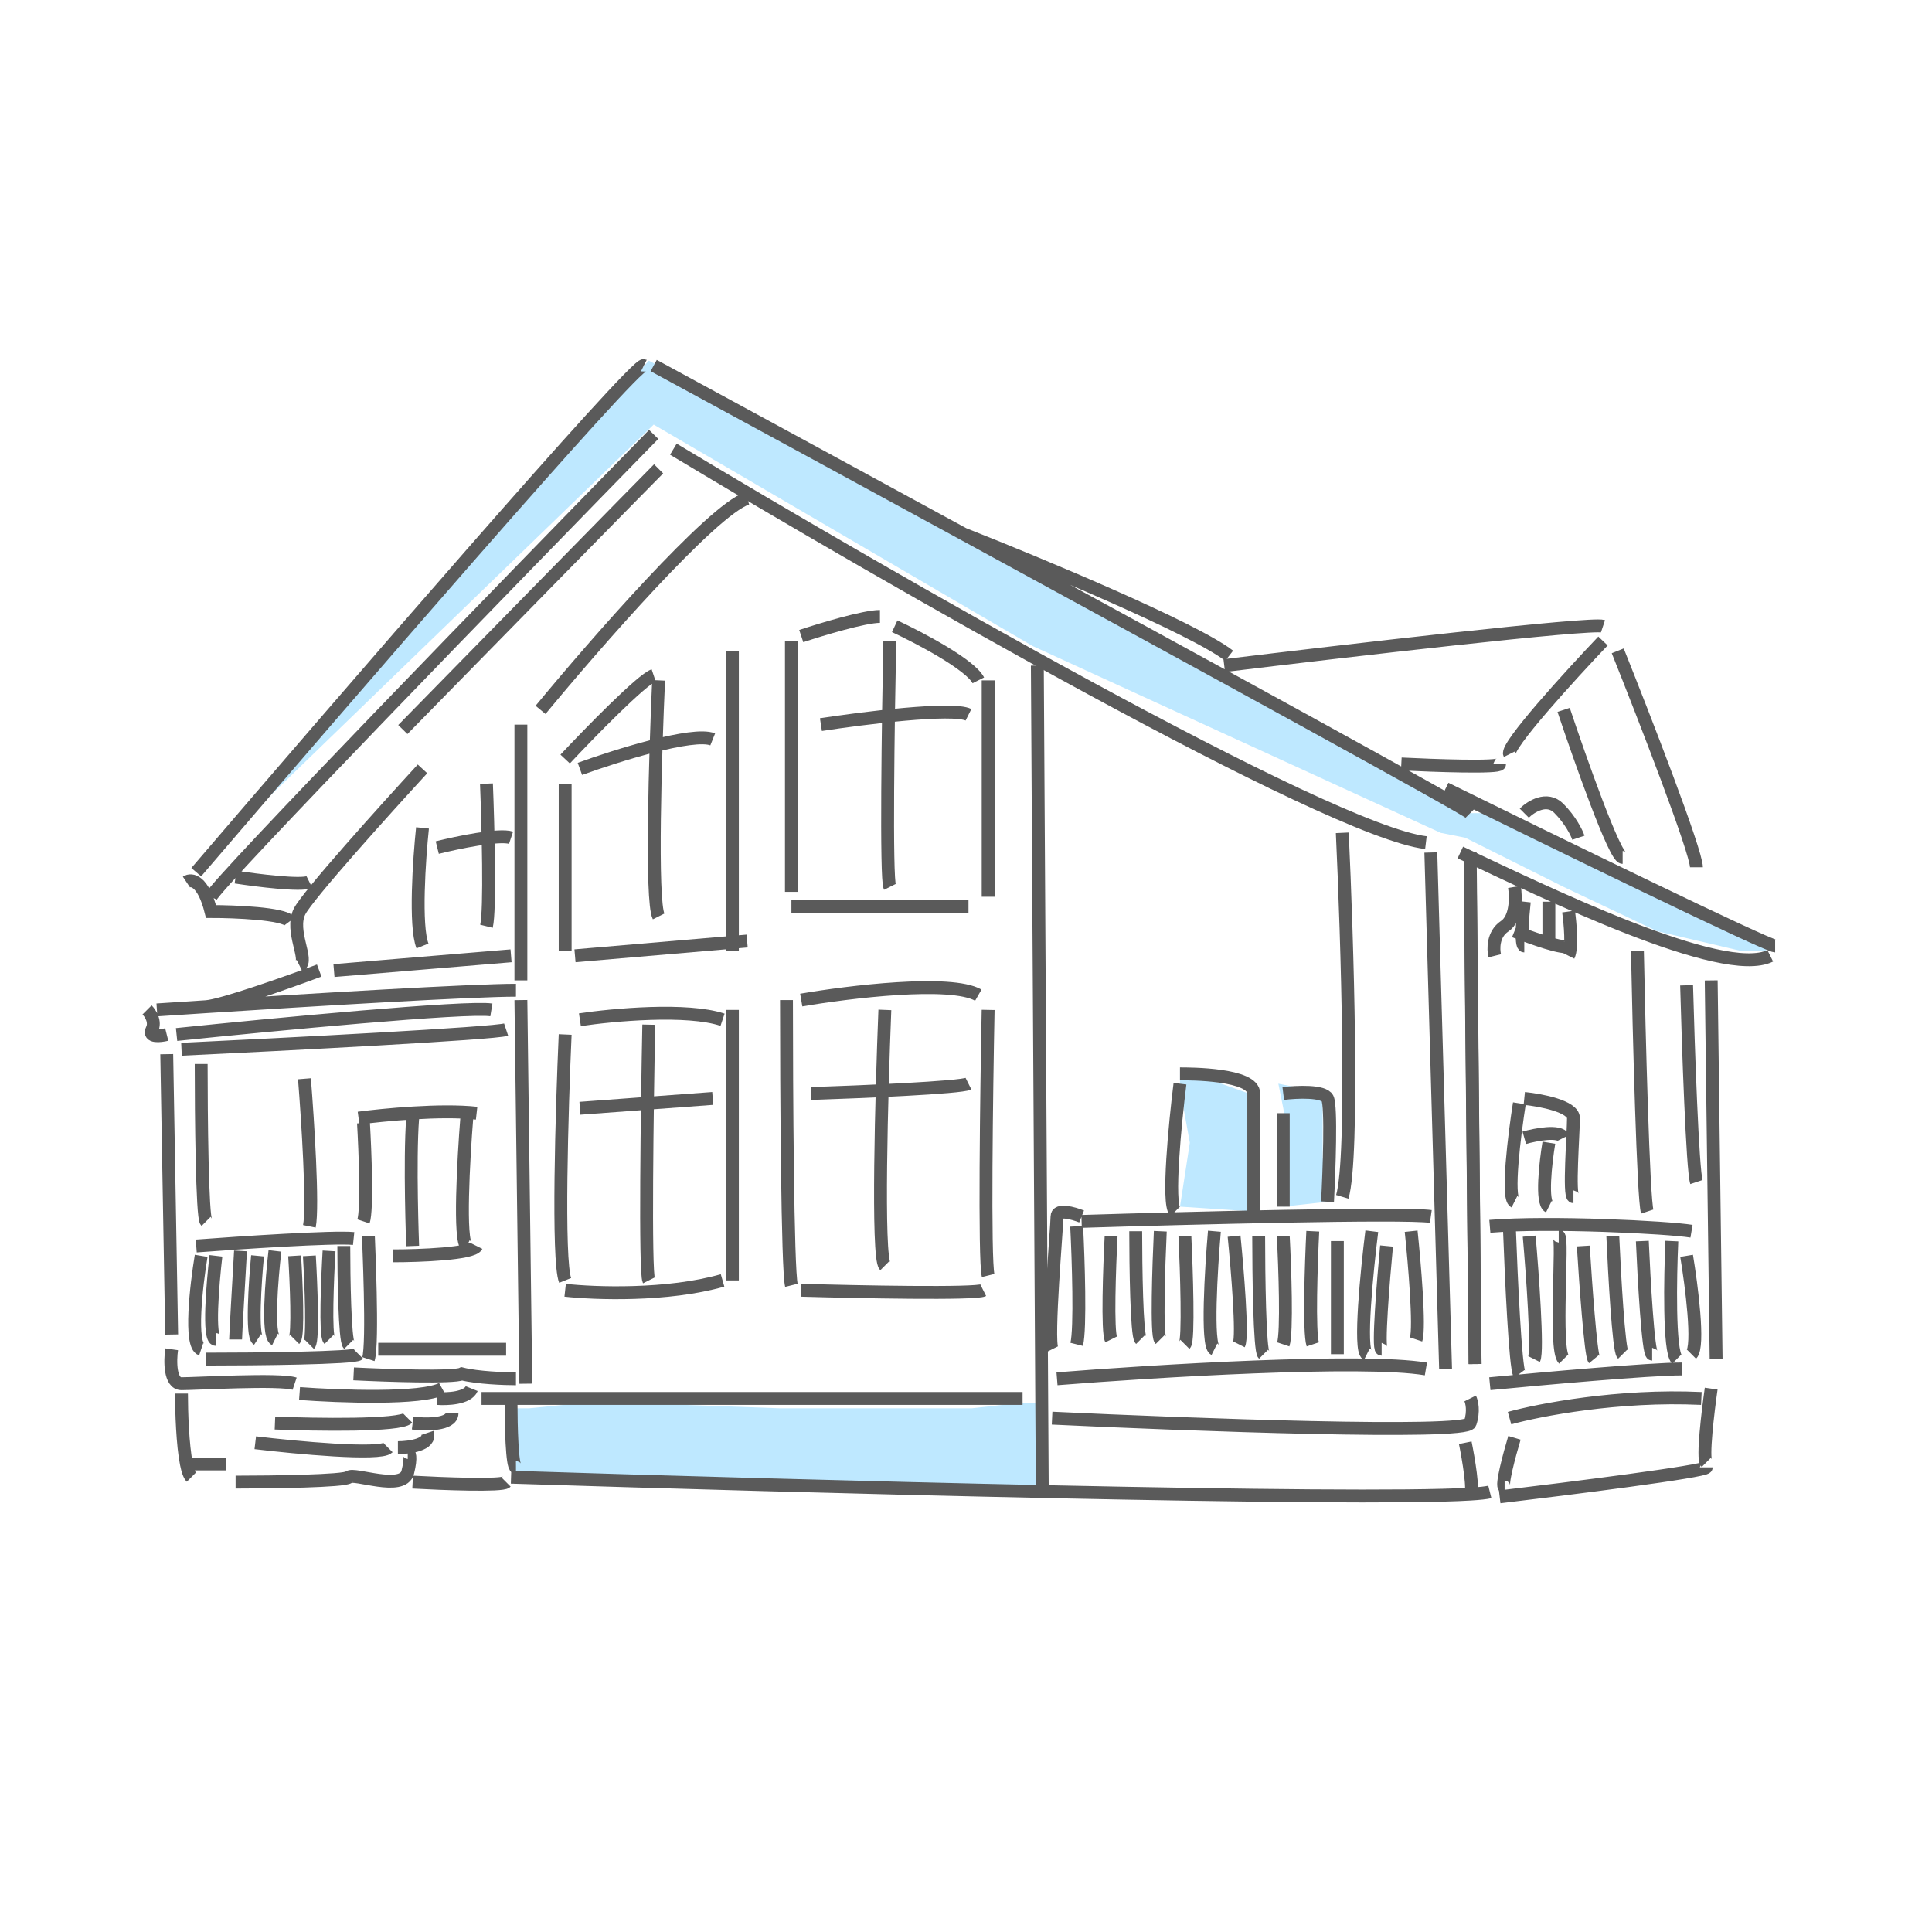 <svg width="150" height="150" viewBox="0 0 150 150" fill="none" xmlns="http://www.w3.org/2000/svg">
    <path d="M50.371 28L65.647 36.02L82.067 45.948L113.764 63.133H115.673L137.822 73.062L137.058 73.826H135.149L128.657 72.298L121.401 68.861L113.764 65.043L111.854 64.661L80.158 50.149L50.753 32.965L15.238 67.334L50.371 28Z" fill="#BEE8FF"/>
    <path d="M39.679 109.341H41.075L44.894 108.959H49.858L60.551 109.341H70.098H75.444L78.881 108.959H80.409L80.409 112.396L80.791 115.833L39.929 114.687V114.687C40.182 112.921 40.1 111.122 39.69 109.386L39.679 109.341Z" fill="#BEE8FF"/>
    <path d="M91.615 84.518V82.991L96.962 84.9V86.809V87.955V89.101L97.343 94.065L91.615 93.683L92.379 88.719L91.615 84.518Z" fill="#BEE8FF"/>
    <path d="M99.634 86.046L99.252 84.136L101.161 84.518H102.307L102.689 85.664V86.81V88.337V89.865L103.071 93.302L99.634 93.683L100.016 91.01V88.337L99.634 86.046Z" fill="#BEE8FF"/>
    <path d="M61.062 77.644C61.062 84.518 61.139 98.572 61.444 99.793M62.208 77.644C65.9 77.008 73.817 76.04 75.956 77.263M76.719 78.408C76.592 84.773 76.414 97.808 76.719 99.03M62.208 100.175C66.663 100.303 75.727 100.481 76.338 100.175M68.7 78.408C68.445 84.773 68.089 97.655 68.7 98.266M62.972 84.9C66.791 84.773 74.581 84.442 75.192 84.136M37.386 108.577C51.006 108.577 78.476 108.577 79.393 108.577M39.677 114.687C61.715 115.394 104.944 116.559 114.144 116.001M115.671 115.833C115.399 115.901 114.881 115.956 114.144 116.001M116.435 116.214C121.781 115.578 132.474 114.229 132.474 113.923M132.856 107.813C132.601 109.595 132.169 113.236 132.474 113.541M117.199 110.104C119.49 109.468 125.677 108.271 132.092 108.577M115.671 107.431C119.617 107.049 128.121 106.286 130.565 106.286M117.581 111.632C117.199 112.905 116.512 115.451 116.817 115.451M113.762 112.014C114.017 113.272 114.449 115.83 114.144 116.001M81.684 110.104C92.377 110.614 113.838 111.403 114.144 110.486C114.449 109.57 114.271 108.831 114.144 108.577M82.066 107.049C89.576 106.449 105.819 105.457 110.707 106.286M91.613 84.136C91.231 87.192 90.62 93.454 91.231 94.065M91.613 83.373C92.377 83.373 97.341 83.373 97.341 84.9C97.341 86.122 97.341 91.519 97.341 94.065M99.632 86.428C99.632 88.592 99.632 93.072 99.632 93.683M99.632 84.9C100.651 84.773 102.764 84.671 103.069 85.282C103.375 85.893 103.197 90.883 103.069 93.302M104.215 64.66C104.597 72.807 105.131 89.865 104.215 92.92M83.975 94.829C92.122 94.575 108.95 94.142 111.089 94.447M83.593 95.211C83.721 97.757 83.899 103.154 83.593 104.376M83.975 94.447C83.339 94.193 82.066 93.836 82.066 94.447C82.066 95.211 81.302 103.994 81.684 104.758M86.266 95.975C86.139 98.393 85.961 103.383 86.266 103.994M88.176 95.593C88.176 98.266 88.252 103.689 88.558 103.994M90.085 95.593C89.958 98.266 89.78 103.689 90.085 103.994M91.995 95.975C92.122 98.648 92.3 104.071 91.995 104.376M94.286 95.593C94.031 98.521 93.675 104.452 94.286 104.758M95.814 95.975C96.068 98.521 96.501 103.765 96.195 104.376M97.723 95.975C97.723 98.903 97.799 104.834 98.105 105.14M99.632 95.975C99.76 98.393 99.938 103.46 99.632 104.376M101.924 95.593C101.796 98.139 101.618 103.46 101.924 104.376M103.833 96.357C103.833 98.903 103.833 104.223 103.833 105.14M106.506 95.593C106.124 98.648 105.513 104.834 106.124 105.14M107.652 96.739C107.397 99.412 106.964 104.758 107.27 104.758M109.561 95.593C109.816 98.011 110.249 103.078 109.943 103.994M127.128 73.826C127.255 80.19 127.586 93.149 127.892 94.065M118.345 85.282C119.617 85.409 122.163 85.893 122.163 86.81C122.163 87.955 121.781 92.92 122.163 92.92M117.963 85.664C117.581 88.082 116.97 92.996 117.581 93.302M118.345 88.337C119.236 88.082 121.094 87.726 121.4 88.337M120.254 88.719C119.999 90.246 119.643 93.378 120.254 93.683M115.671 95.211C120.254 94.829 129.495 95.287 131.328 95.593M117.199 95.593C117.326 99.114 117.657 106.258 117.963 106.667M118.726 95.975C118.981 98.903 119.414 104.911 119.108 105.522M121.018 95.975C121.4 95.975 120.636 104.758 121.4 105.522M122.927 96.739C123.098 99.539 123.503 105.216 123.756 105.522M125.218 95.975C125.346 98.903 125.677 104.834 125.982 105.14M127.51 96.357C127.637 99.284 127.968 105.14 128.273 105.14M129.801 96.357C129.674 99.157 129.572 104.911 130.183 105.522M130.947 97.502C131.328 99.793 131.939 104.529 131.328 105.14M130.947 76.499C131.074 81.209 131.405 90.858 131.71 91.774M113.38 66.188C119.872 69.243 133.773 76.04 137.439 74.207M114.144 67.716L114.526 105.904M111.089 66.188L112.234 106.286M117.581 68.861C117.708 69.625 117.734 71.305 116.817 71.916C115.9 72.527 115.926 73.698 116.053 74.207M117.581 72.298C118.854 72.807 121.476 73.749 121.781 73.444M121.781 70.771C121.909 71.662 122.087 73.597 121.781 74.207M120.254 70.007V73.062M118.345 70.007C118.217 71.153 118.039 73.444 118.345 73.444M32.039 115.069C34.331 115.196 38.99 115.374 39.295 115.069M18.292 115.069C21.092 115.069 26.77 114.992 27.075 114.687C27.457 114.305 31.276 115.833 31.658 114.305C31.963 113.083 31.785 112.777 31.658 112.777M14.091 108.195C14.091 109.619 14.176 112.191 14.473 113.66M14.855 114.687C14.7 114.532 14.574 114.16 14.473 113.66M14.473 113.66C15.364 113.66 17.223 113.66 17.528 113.66M13.327 104.758C13.2 105.649 13.175 107.431 14.091 107.431C15.237 107.431 21.729 107.049 22.875 107.431M16.001 105.522C19.82 105.522 27.534 105.445 27.839 105.14M29.367 104.758C30.13 104.758 38.149 104.758 39.295 104.758M27.457 106.667C30.003 106.795 35.248 106.973 35.859 106.667C37.08 106.973 39.168 107.049 40.059 107.049M23.256 108.195C26.311 108.422 32.803 108.663 34.331 107.813M21.347 110.486C24.529 110.614 31.046 110.715 31.658 110.104M19.82 112.014C23.002 112.396 29.519 113.007 30.13 112.396M30.894 112.396C31.785 112.396 33.491 112.166 33.185 111.25M32.039 110.486C33.058 110.614 35.095 110.639 35.095 109.722M33.949 108.577C34.713 108.637 36.317 108.569 36.622 107.813M15.619 82.609C15.619 86.555 15.695 94.524 16.001 94.829M23.638 83.754C23.893 86.937 24.326 93.683 24.02 95.211M27.839 86.81C29.748 86.555 34.255 86.122 37.004 86.428M36.24 86.81C35.986 89.992 35.629 96.433 36.24 96.739M32.039 86.81C31.785 90.119 32.039 96.739 32.039 96.739M28.221 87.192C28.348 89.356 28.526 93.913 28.221 94.829M30.512 97.502C32.549 97.502 36.699 97.35 37.004 96.739M15.237 96.739C18.674 96.479 25.93 95.999 27.457 96.158M15.619 97.502C15.237 99.793 14.702 104.452 15.619 104.758M16.765 97.502C16.51 99.666 16.154 103.994 16.765 103.994M18.674 97.12C18.547 99.284 18.292 103.689 18.292 103.994M19.996 97.502C19.8 99.539 19.526 103.689 19.996 103.994M21.347 97.12C21.093 99.284 20.736 103.689 21.347 103.994M22.875 97.502C23.002 99.539 23.18 103.689 22.875 103.994M24.02 97.502C24.148 99.666 24.326 104.071 24.02 104.376M25.548 97.12C25.421 99.284 25.242 103.689 25.548 103.994M26.693 96.739C26.693 99.157 26.769 104.071 27.075 104.376M28.603 95.975C28.603 96.158 28.985 104.34 28.603 105.522M52.279 34.874C68.573 44.675 103.069 64.508 110.707 65.424" stroke="#5A5A5A"/>
    <path d="M80.539 51.676L80.921 115.451M114.145 66.188L114.527 105.904M132.857 76.117L133.239 105.522M12.946 81.845L13.328 103.612M40.442 77.644L40.824 107.431M40.442 56.259V76.117M76.72 52.822V69.625M61.445 70.389H75.193M61.445 49.767V69.243M62.209 49.385C63.736 48.876 67.097 47.858 68.319 47.858M69.465 48.621C71.374 49.513 75.346 51.6 75.957 52.822M69.083 49.767C68.956 55.877 68.777 68.25 69.083 68.861M63.736 56.259C67.046 55.75 73.971 54.884 75.193 55.495M51.134 52.822C50.88 58.423 50.523 69.93 51.134 71.152M45.024 59.696C47.825 58.678 53.807 56.794 55.335 57.405M56.863 50.531V73.826M44.642 74.207L58.008 73.062M43.879 60.842V73.826M43.879 58.932C45.788 56.895 49.836 52.746 50.752 52.44M45.024 79.172C47.57 78.79 53.349 78.255 56.099 79.172M56.863 78.408V99.412M45.024 86.046L55.335 85.282M50.371 79.554C50.243 85.918 50.065 98.801 50.371 99.412M43.879 80.317C43.624 86.046 43.268 97.884 43.879 99.412M43.879 100.175C46.17 100.43 51.822 100.634 56.099 99.412" stroke="#5A5A5A"/>
    <path d="M14.091 81.463C22.111 81.082 38.379 80.241 39.295 79.936M13.709 80.318C21.092 79.554 36.317 78.103 38.15 78.408M12.945 80.318C12.436 80.445 11.494 80.547 11.8 79.936C12.105 79.325 11.673 78.663 11.418 78.408M12.182 78.408C13.293 78.334 14.588 78.249 16 78.158M40.059 76.881C36.666 76.881 24.294 77.624 16 78.158M24.784 75.353C22.365 76.255 17.223 78.079 16 78.158M25.929 75.353L39.677 74.208M32.803 64.279C32.549 66.697 32.192 71.916 32.803 73.444M37.768 60.842C37.895 64.024 38.073 70.694 37.768 71.916M33.949 65.806C35.477 65.424 38.761 64.737 39.677 65.043M32.803 59.696C29.875 62.879 23.867 69.549 23.256 70.771C22.492 72.298 24.02 74.59 23.256 74.971M18.292 68.097C19.947 68.352 23.409 68.785 24.02 68.479M22.492 71.534C22.034 70.923 18.228 70.771 16.382 70.771C15.771 68.327 14.855 68.225 14.473 68.479M41.968 55.114C46.169 50.022 55.258 39.609 58.007 38.693M31.276 56.641C37.386 50.404 49.912 37.623 51.134 36.401M50.752 33.728C39.55 45.185 16.993 68.403 16.382 69.625M15.237 67.716C26.566 54.477 49.377 28.076 49.988 28.382M50.752 28.382C57.332 31.953 66.003 36.665 74.81 41.463M114.144 63.133C113.726 62.715 93.944 51.886 74.81 41.463M95.05 51.677C104.47 50.531 123.538 48.316 124.455 48.622M74.81 41.463C80.538 43.722 92.682 48.774 95.432 50.913M124.455 49.767C121.909 52.44 116.893 57.94 117.199 58.55M121.4 55.114C122.673 58.932 125.371 66.57 125.982 66.57M125.6 50.531C127.637 55.623 131.71 66.112 131.71 67.334M112.235 61.224C120.509 65.297 137.21 73.444 137.821 73.444M108.798 59.314C111.343 59.441 116.435 59.62 116.435 59.314M118.345 63.133C118.854 62.624 120.101 61.835 121.018 62.751C121.934 63.668 122.418 64.661 122.545 65.043M39.677 108.959C39.677 110.614 39.754 113.923 40.059 113.923" stroke="#5A5A5A"/>
    </svg>
    